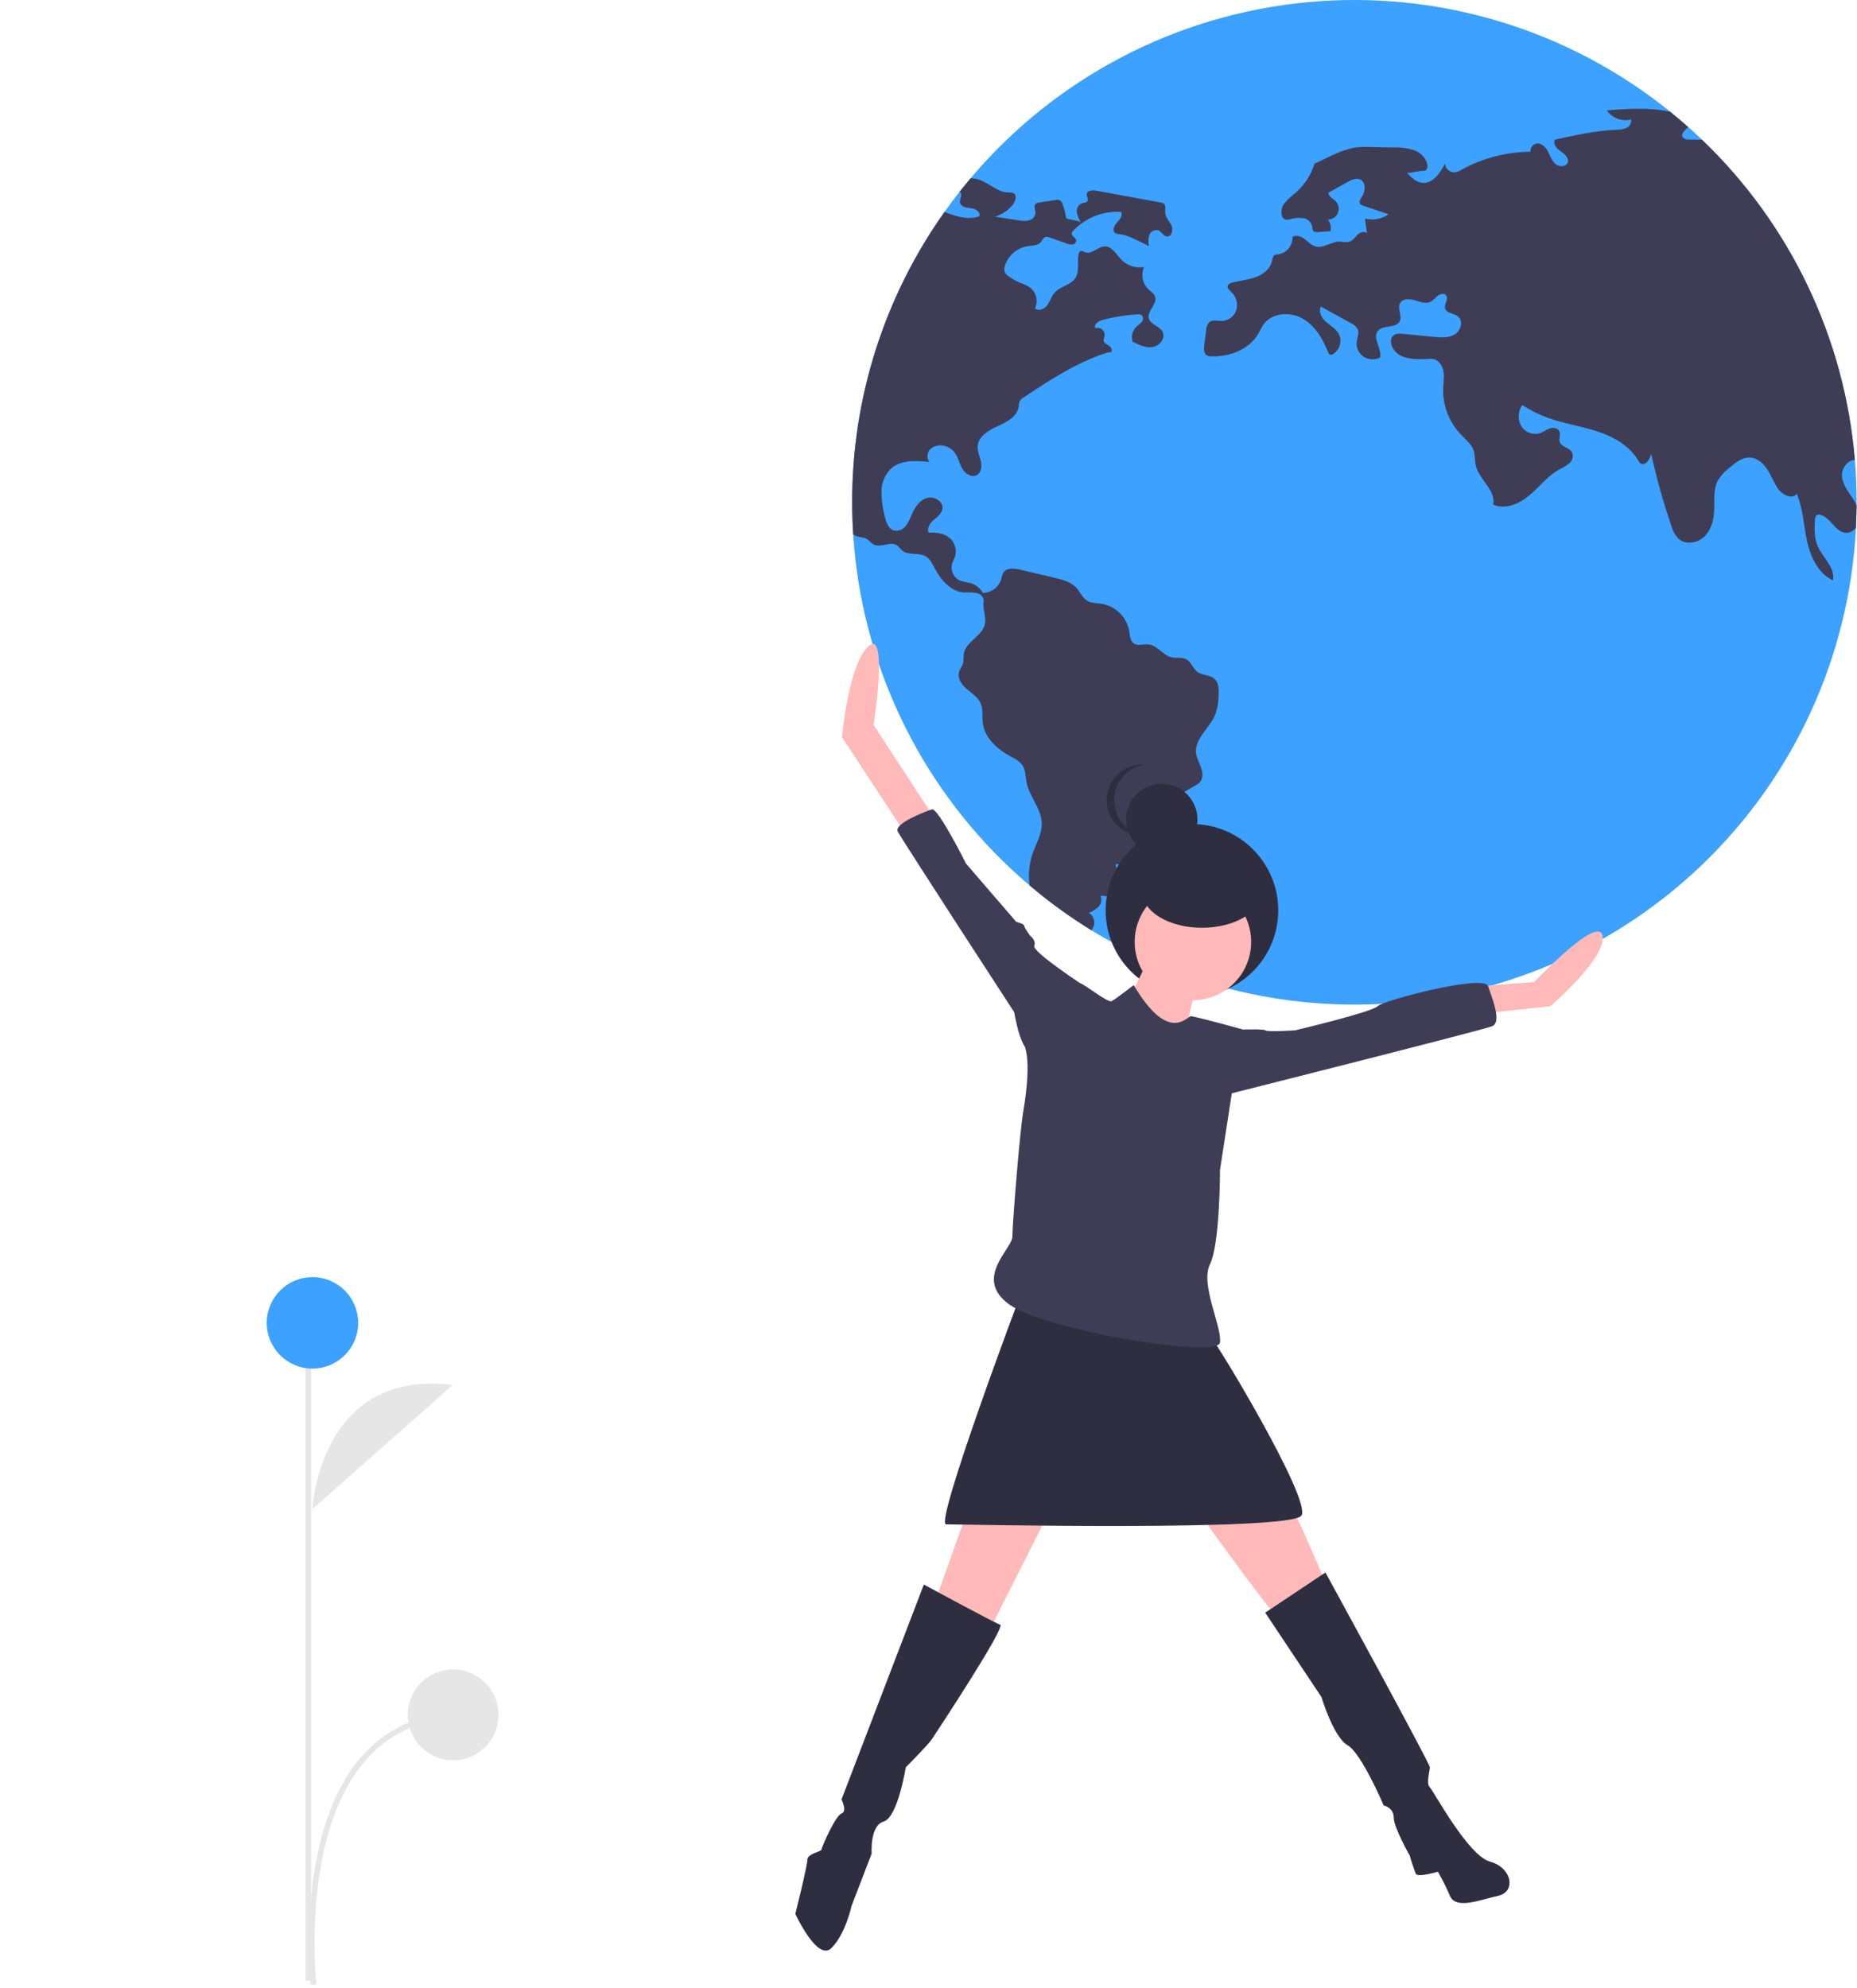 <svg width="667" height="714" viewBox="0 0 667 714" fill="none" xmlns="http://www.w3.org/2000/svg">
<g clip-path="url(#clip0)">
<path d="M112.227 541.943C112.227 541.943 114.572 491.5 162.652 497.363Z" fill="#E6E6E6"/>
<path d="M111.663 712.87C111.602 712.342 105.928 659.779 128.905 631.962C137.386 621.696 148.749 615.946 162.679 614.875L162.832 616.856C149.462 617.885 138.564 623.392 130.441 633.224C108 660.386 113.578 712.126 113.636 712.645L111.663 712.87Z" fill="#E6E6E6"/>
<path d="M111.72 490.367H109.72V711.367H111.72V490.367Z" fill="#E6E6E6"/>
<path d="M112.227 491.5C121.294 491.5 128.644 484.149 128.644 475.082C128.644 466.015 121.294 458.665 112.227 458.665C103.16 458.665 95.81 466.015 95.81 475.082C95.81 484.149 103.16 491.5 112.227 491.5Z" fill="#3CA1FF"/>
<path d="M162.755 632.179C171.765 632.179 179.069 624.875 179.069 615.865C179.069 606.856 171.765 599.552 162.755 599.552C153.746 599.552 146.442 606.856 146.442 615.865C146.442 624.875 153.746 632.179 162.755 632.179Z" fill="#E6E6E6"/>
<path d="M666.856 180.387V181.467C666.832 184.179 666.754 186.878 666.623 189.566C664.284 235.558 644.443 278.913 611.167 310.747C577.891 342.582 533.699 360.484 487.649 360.785C441.599 361.086 397.177 343.764 363.487 312.368C329.798 280.971 309.391 237.879 306.451 191.922C306.205 188.105 306.082 184.26 306.082 180.387C306.018 143.026 317.613 106.575 339.252 76.118C340.982 73.664 342.782 71.255 344.651 68.891C345.939 67.246 347.265 65.639 348.602 64.043C379.053 27.969 422.43 5.267 469.427 0.807C516.425 -3.653 563.298 10.485 599.99 40.188C602.162 41.943 604.298 43.759 606.384 45.612C608.053 47.097 609.693 48.614 611.304 50.165C643.045 80.525 662.581 121.449 666.23 165.22C666.648 170.226 666.856 175.282 666.856 180.387Z" fill="#3CA1FF"/>
<path d="M344.651 68.891C344.739 68.928 344.822 68.977 344.896 69.038C345.866 69.835 344.651 71.369 344.798 72.633C344.97 74.253 347.13 74.609 348.762 74.769C350.394 74.94 352.455 76.253 351.682 77.701C347.584 79.112 343.436 77.726 339.252 76.118C317.613 106.575 306.018 143.026 306.082 180.387C306.082 184.265 306.205 188.11 306.451 191.922C306.794 192.172 307.169 192.375 307.567 192.523C308.794 192.989 310.218 192.904 311.347 193.566C312.243 194.094 312.844 195.026 313.74 195.517C316.304 196.916 319.863 194.229 322.256 195.898C322.874 196.461 323.46 197.059 324.011 197.689C326.219 199.604 329.852 198.315 332.404 199.751C334.049 200.671 334.895 202.512 335.779 204.181C337.975 208.353 341.534 212.452 346.234 212.783C347.716 212.715 349.201 212.764 350.676 212.93C352.124 213.261 353.548 214.525 353.314 215.986C352.909 218.501 354.149 221.25 353.818 223.766C353.216 228.367 346.7 230.38 346.148 234.982C346.146 235.994 346.089 237.006 345.976 238.013C345.682 239.215 344.774 240.197 344.455 241.399C343.841 243.67 345.473 245.94 347.252 247.461C349.044 248.995 351.179 250.321 352.161 252.456C353.192 254.726 352.689 257.364 353.02 259.831C353.756 265.218 358.407 269.206 363.193 271.783C364.726 272.424 366.088 273.416 367.169 274.679C368.396 276.458 368.273 278.802 368.69 280.925C369.696 286.116 374.065 290.398 374.188 295.687C374.274 299.455 372.188 302.866 370.936 306.412C369.648 310.13 369.265 314.101 369.819 317.996C376.816 323.931 384.253 329.325 392.067 334.133C392.492 333.505 392.803 332.807 392.987 332.071C393.136 331.258 393.033 330.419 392.694 329.665C392.354 328.911 391.793 328.278 391.085 327.85C392.404 327.352 393.604 326.583 394.607 325.592C395.1 325.085 395.425 324.439 395.54 323.741C395.654 323.044 395.551 322.328 395.245 321.69C397.405 321.96 399.97 322.095 401.393 320.438C402.534 319.113 402.461 317.125 402.007 315.444C401.553 313.75 400.792 312.118 400.779 310.364C405.783 310.607 410.799 310.439 415.775 309.861C415.055 307.433 413.417 305.382 411.21 304.142C413.468 303.762 415.517 301.062 416.229 298.89C416.844 296.674 416.878 294.337 416.327 292.104C416.156 291.53 416.131 290.923 416.253 290.337C416.616 289.559 417.255 288.942 418.045 288.607C421.776 286.459 425.506 284.316 429.236 282.177C429.902 281.841 430.507 281.397 431.028 280.864C432.194 279.477 432.022 277.403 431.421 275.697C430.819 273.992 429.862 272.384 429.629 270.593C428.942 265.23 434.685 261.377 436.624 256.321C437.283 254.303 437.639 252.198 437.679 250.075C437.839 247.793 437.851 245.154 436.108 243.694C434.427 242.283 431.813 242.602 430.059 241.289C428.451 240.086 427.899 237.767 426.144 236.798C424.549 235.914 422.561 236.479 420.782 236.061C417.665 235.337 415.701 231.742 412.511 231.411C410.719 231.214 408.682 232.098 407.21 231.055C405.909 230.122 405.86 228.269 405.614 226.698C405.179 224.252 404.004 221.997 402.249 220.238C400.494 218.479 398.243 217.299 395.797 216.857C393.944 216.562 391.932 216.673 390.349 215.654C388.754 214.624 388.03 212.697 386.766 211.261C384.753 208.967 381.563 208.144 378.581 207.445C374.531 206.5 370.486 205.551 366.445 204.598C364.297 204.083 361.524 203.813 360.358 205.702C360.013 206.421 359.773 207.186 359.646 207.973C359.208 209.389 358.334 210.631 357.148 211.521C355.963 212.411 354.527 212.904 353.044 212.93C352.03 211.197 350.386 209.923 348.455 209.372C347.193 209.16 345.947 208.865 344.725 208.488C344.086 208.175 343.518 207.735 343.055 207.195C342.593 206.656 342.245 206.027 342.034 205.348C341.822 204.669 341.752 203.954 341.826 203.247C341.901 202.54 342.119 201.856 342.467 201.236C343.162 199.99 343.43 198.551 343.228 197.139C343.027 195.727 342.367 194.42 341.35 193.419C339.288 191.566 336.306 191.112 333.533 191.296C332.809 189.713 334.024 187.934 335.325 186.78C336.638 185.639 338.221 184.51 338.503 182.792C338.957 180.092 335.509 178.043 332.895 178.841C330.281 179.651 328.612 182.191 327.508 184.694C326.972 186.171 326.242 187.57 325.336 188.854C324.872 189.489 324.241 189.984 323.513 190.282C322.786 190.581 321.989 190.673 321.213 190.547C319.053 189.995 318.231 187.431 317.752 185.271C316.985 182.384 316.598 179.41 316.599 176.423C316.618 173.407 317.816 170.518 319.937 168.373C323.508 165.085 329.005 165.404 333.828 165.931C333.311 165.242 333.064 164.389 333.131 163.53C333.199 162.672 333.578 161.868 334.196 161.268C334.841 160.695 335.617 160.288 336.455 160.083C337.293 159.878 338.169 159.88 339.006 160.09C340.46 160.391 341.77 161.174 342.724 162.311C344.099 163.98 344.491 166.25 345.522 168.14C346.565 170.042 348.897 171.662 350.799 170.644C352.455 169.76 352.713 167.478 352.308 165.649C351.891 163.833 351.02 162.054 351.167 160.188C351.449 156.642 355.143 154.495 358.395 153.034C361.647 151.574 365.365 149.598 365.88 146.064C365.904 145.377 366.036 144.698 366.273 144.052C366.633 143.475 367.136 143.002 367.733 142.678C377.219 136.407 386.876 130.05 397.724 126.627C398.288 126.443 398.35 126.639 398.926 126.504C399.736 126.038 399.196 124.749 398.423 124.234C397.65 123.718 396.619 123.314 396.423 122.405C396.288 121.743 396.681 121.08 396.779 120.405C396.805 119.998 396.73 119.59 396.561 119.218C396.393 118.846 396.136 118.521 395.812 118.271C395.489 118.022 395.109 117.855 394.706 117.787C394.304 117.718 393.89 117.749 393.503 117.877C392.631 116.724 394.349 115.386 395.748 114.994C399.937 113.846 404.235 113.147 408.572 112.908C409.072 112.825 409.586 112.911 410.032 113.153C410.351 113.461 410.54 113.879 410.56 114.321C410.581 114.764 410.431 115.198 410.142 115.534C409.552 116.189 408.898 116.785 408.191 117.313C407.487 117.997 406.984 118.861 406.738 119.811C406.491 120.761 406.51 121.76 406.792 122.7C409.063 123.853 411.517 125.044 414.032 124.639C416.536 124.234 418.757 121.411 417.579 119.166C416.487 117.067 413.186 116.589 412.621 114.294C411.959 111.607 415.763 109.214 414.904 106.588C414.535 105.434 413.382 104.747 412.498 103.925C411.459 102.901 410.751 101.588 410.469 100.156C410.187 98.725 410.342 97.241 410.915 95.9C409.479 96.151 408.003 96.054 406.611 95.619C405.219 95.183 403.952 94.421 402.915 93.396C401 91.47 399.479 88.414 396.754 88.512C394.263 88.586 392.116 91.494 389.784 90.611C389.208 90.39 388.606 89.948 388.054 90.206C387.872 90.323 387.719 90.48 387.606 90.665C387.493 90.85 387.424 91.058 387.404 91.273C386.815 94.108 387.833 97.335 386.287 99.79C384.606 102.452 380.716 102.821 378.679 105.226C377.575 106.526 377.145 108.281 376.127 109.656C375.108 111.03 372.961 111.914 371.733 110.711C372.334 109.479 372.499 108.079 372.2 106.742C371.901 105.404 371.157 104.207 370.089 103.348C368.959 102.606 367.738 102.012 366.457 101.581C365.025 100.977 363.664 100.22 362.395 99.323C361.763 98.938 361.249 98.386 360.91 97.728C360.642 96.9 360.677 96.004 361.008 95.2C361.63 93.428 362.722 91.859 364.169 90.661C365.615 89.463 367.361 88.682 369.218 88.402C370.838 88.181 372.727 88.255 373.807 87.015C374.372 86.365 374.666 85.371 375.501 85.113C376.026 85.004 376.573 85.068 377.059 85.297C379.084 86.009 381.096 86.721 383.121 87.433C383.796 87.742 384.542 87.865 385.281 87.788C385.647 87.741 385.981 87.556 386.216 87.271C386.451 86.987 386.568 86.623 386.545 86.254C386.348 85.248 384.802 84.77 384.95 83.751C385.021 83.418 385.197 83.117 385.453 82.892C387.641 80.564 390.317 78.749 393.289 77.576C396.261 76.403 399.456 75.901 402.645 76.106C403.405 77.37 402.203 78.855 401.184 79.922C400.178 81.002 399.368 82.917 400.595 83.739C401.09 83.999 401.644 84.125 402.203 84.107C403.695 84.307 405.145 84.746 406.498 85.408C408.596 86.316 410.658 87.322 412.67 88.402C412.374 87.086 412.425 85.716 412.817 84.426C413.039 83.793 413.489 83.265 414.079 82.945C414.668 82.625 415.356 82.536 416.008 82.696C417.211 83.162 417.824 84.757 419.113 84.905C420.818 85.101 421.493 82.573 420.782 81.002C420.07 79.432 418.646 78.131 418.536 76.401C418.45 75.247 418.892 73.811 417.971 73.112C417.644 72.895 417.27 72.76 416.879 72.719C409.173 71.308 401.463 69.893 393.748 68.474C392.374 68.216 390.398 68.412 390.337 69.799C390.3 70.584 390.999 71.357 390.692 72.069C390.361 72.83 389.281 72.768 388.496 73.038C387.906 73.306 387.419 73.759 387.109 74.328C386.799 74.897 386.683 75.551 386.778 76.192C386.988 77.468 387.483 78.68 388.226 79.738C386.717 79.113 384.446 79.002 382.937 78.364C382.717 76.616 382.272 74.904 381.612 73.272C381.574 73.012 381.48 72.763 381.336 72.544C381.192 72.324 381.001 72.139 380.778 72.001C380.554 71.863 380.303 71.775 380.042 71.745C379.782 71.714 379.517 71.741 379.268 71.823C377.28 72.13 375.292 72.425 373.304 72.732C372.805 72.755 372.327 72.941 371.942 73.259C371.169 74.081 371.93 75.394 371.905 76.523C371.833 77.155 371.567 77.748 371.142 78.221C370.718 78.693 370.157 79.022 369.537 79.162C368.288 79.415 366.999 79.399 365.757 79.113C362.972 78.683 360.198 78.254 357.413 77.824C359.872 77.041 362.058 75.577 363.72 73.603C364.825 72.302 365.414 69.872 363.818 69.259C363.347 69.129 362.856 69.092 362.37 69.148C358.591 69.173 355.609 66.019 352.075 64.682C350.964 64.267 349.788 64.051 348.602 64.044L344.651 68.891Z" fill="#3F3D56"/>
<path d="M666.623 189.566C666.19 190.147 665.622 190.613 664.967 190.923C664.312 191.233 663.592 191.378 662.868 191.345C659.027 191.014 657.407 185.479 653.603 184.854C653.267 184.767 652.911 184.802 652.597 184.952C652.033 185.259 651.934 186.019 651.898 186.658C651.738 189.824 651.603 193.112 652.843 196.033C654.646 200.303 659.322 203.886 658.34 208.414C653.063 205.972 650.315 200.045 649.075 194.364C647.824 188.682 647.627 182.718 645.394 177.344C643.688 179.516 640.13 177.724 638.583 175.442C637.111 173.282 636.203 170.779 634.779 168.582C633.356 166.398 631.172 164.434 628.57 164.312C625.834 164.189 623.453 166.066 621.367 167.846C619.552 169.186 618.028 170.881 616.888 172.828C615.428 175.773 615.808 179.233 615.734 182.51C615.661 186.044 614.912 189.787 612.495 192.388C610.077 194.977 605.623 195.886 602.96 193.542C601.673 192.2 600.755 190.546 600.297 188.744C597.402 180.307 594.993 171.711 593.082 162.999C592.64 164.987 590.885 167.551 589.216 166.386C588.843 166.068 588.542 165.675 588.333 165.232C585.216 159.968 579.461 156.802 573.632 154.9C567.815 153.01 561.692 152.126 555.937 150.04C552.709 148.868 549.626 147.333 546.746 145.463C546.014 146.541 545.587 147.796 545.509 149.096C545.431 150.396 545.706 151.693 546.304 152.85C546.951 153.983 547.953 154.87 549.156 155.373C550.359 155.877 551.694 155.969 552.955 155.636C554.231 155.219 555.311 154.335 556.575 153.893C557.839 153.464 559.544 153.673 560.097 154.9C560.637 156.065 559.827 157.477 560.232 158.704C560.833 160.557 563.643 160.704 564.625 162.397C564.913 163.068 564.98 163.813 564.814 164.524C564.648 165.235 564.26 165.875 563.704 166.349C562.575 167.27 561.329 168.037 559.998 168.631C555.875 170.926 552.943 174.84 549.335 177.884C545.727 180.939 540.635 183.16 536.34 181.209C537.358 176.018 531.186 172.214 530.044 167.048C529.664 165.343 529.86 163.539 529.333 161.882C528.56 159.477 526.424 157.833 524.682 156.016C522.565 153.787 520.915 151.156 519.83 148.28C518.745 145.403 518.246 142.338 518.362 139.266C518.46 137.131 518.853 134.959 518.362 132.873C517.884 130.799 516.153 128.787 514.018 128.872C509.147 129.093 502.999 129.461 500.446 125.302C499.526 123.817 499.133 121.645 500.459 120.504C501.391 119.706 502.766 119.78 503.98 119.902C507.649 120.258 511.306 120.626 514.975 120.982C517.54 121.228 520.313 121.436 522.522 120.099C524.731 118.761 525.688 115.19 523.639 113.607C522.154 112.454 519.479 112.515 519.037 110.687C518.681 109.153 520.375 107.422 519.454 106.134C518.804 105.226 517.331 105.471 516.436 106.158C515.654 106.97 514.804 107.713 513.896 108.38C512.141 109.288 510.055 108.416 508.165 107.827C506.275 107.238 503.747 107.189 502.839 108.944C501.808 110.895 503.735 113.472 502.729 115.436C501.379 118.025 496.838 116.552 494.949 118.786C492.789 121.338 496.421 125.167 495.697 128.431C494.765 128.893 493.729 129.106 492.69 129.047C491.651 128.989 490.645 128.663 489.77 128.099C488.912 127.515 488.228 126.709 487.791 125.767C487.354 124.825 487.182 123.782 487.291 122.749C487.463 121.277 488.236 119.767 487.721 118.381C487.165 117.31 486.248 116.471 485.132 116.012C481.573 114.037 478.014 112.069 474.456 110.11C473.462 111.95 474.713 114.221 476.284 115.607C477.843 116.982 479.806 118.025 480.837 119.841C481.489 121.1 481.637 122.56 481.249 123.924C480.862 125.288 479.968 126.452 478.751 127.179C478.597 127.285 478.421 127.356 478.237 127.388C478.053 127.42 477.864 127.411 477.683 127.363C477.513 127.263 477.364 127.13 477.246 126.972C477.128 126.814 477.043 126.634 476.996 126.443C475.118 121.62 472.284 116.871 467.768 114.356C463.24 111.828 456.748 112.355 453.779 116.589C453.079 117.595 452.601 118.749 451.987 119.816C448.735 125.473 441.741 128.148 435.212 127.977C434.574 128.018 433.937 127.868 433.384 127.547C432.329 126.823 432.378 125.277 432.537 124.001C432.77 122.197 432.991 120.405 433.224 118.601C433.23 117.5 433.656 116.442 434.415 115.644C435.63 114.687 437.372 115.288 438.918 115.264C440.085 115.212 441.208 114.801 442.132 114.087C443.057 113.373 443.739 112.391 444.084 111.276C444.395 110.15 444.393 108.96 444.077 107.836C443.761 106.711 443.144 105.694 442.293 104.895C441.593 104.232 440.648 103.397 441.017 102.502C441.166 102.255 441.368 102.044 441.607 101.883C441.847 101.722 442.118 101.615 442.403 101.569C445.164 100.771 448.097 100.563 450.809 99.606C453.533 98.661 456.172 96.722 456.822 93.912C457.018 93.053 457.104 92.01 457.877 91.58C458.268 91.424 458.684 91.34 459.104 91.335C460.58 91.123 461.923 90.368 462.87 89.217C463.817 88.066 464.299 86.602 464.221 85.113C465.522 84.205 467.351 84.88 468.615 85.85C469.866 86.819 470.983 88.095 472.517 88.513C475.376 89.298 478.137 86.758 481.107 86.745C482.358 86.745 483.647 87.187 484.813 86.758C486.003 86.328 486.715 85.15 487.623 84.279C488.543 83.395 490.138 82.868 490.985 83.813C490.74 82.033 490.506 80.266 490.261 78.499C491.707 78.863 493.214 78.914 494.68 78.647C496.147 78.38 497.54 77.803 498.765 76.953C495.673 75.91 492.593 74.867 489.5 73.824C489.175 73.744 488.876 73.583 488.629 73.358C487.954 72.633 488.629 71.505 489.169 70.682C490.482 68.707 490.703 65.455 488.543 64.473C487.071 63.798 485.389 64.608 483.978 65.394C481.72 66.645 479.462 67.909 477.204 69.161C476.996 70.449 478.567 71.186 479.536 72.044C480.127 72.569 480.545 73.259 480.736 74.025C480.926 74.792 480.881 75.598 480.604 76.338C480.328 77.077 479.834 77.716 479.188 78.17C478.542 78.624 477.773 78.871 476.984 78.88C477.428 79.46 477.737 80.133 477.888 80.849C478.039 81.564 478.028 82.304 477.855 83.015C476.346 83.125 474.824 83.236 473.302 83.346C473.049 83.397 472.789 83.397 472.537 83.346C472.284 83.296 472.044 83.195 471.83 83.052C471.339 82.622 471.412 81.862 471.29 81.223C471.088 80.461 470.662 79.776 470.067 79.258C469.472 78.739 468.735 78.411 467.952 78.315C466.389 78.139 464.806 78.285 463.301 78.745C462.647 78.975 461.931 78.958 461.289 78.695C460.924 78.454 460.649 78.101 460.503 77.689C460.236 76.848 460.191 75.952 460.371 75.088C460.552 74.223 460.952 73.42 461.534 72.756C462.713 71.448 464.011 70.252 465.412 69.185C468.587 66.406 470.921 62.792 472.149 58.755C474.652 57.7 477.241 56.276 479.757 55.221C481.779 54.283 483.899 53.572 486.077 53.098C488.126 52.785 490.203 52.686 492.274 52.803C495.096 52.852 497.931 52.901 500.753 52.963C503.272 52.857 505.79 53.219 508.177 54.03C510.496 54.988 512.546 57.061 512.705 59.565C512.753 59.85 512.728 60.143 512.631 60.416C512.535 60.688 512.37 60.932 512.153 61.123C511.827 61.303 511.457 61.388 511.085 61.369C508.742 61.442 507.748 62.031 505.404 62.117C506.889 63.7 508.557 65.369 510.717 65.651C514.521 66.142 517.258 62.203 519.013 58.779C519.075 59.651 519.476 60.463 520.129 61.043C520.783 61.623 521.637 61.925 522.51 61.884C523.45 61.722 524.347 61.372 525.148 60.853C532.696 56.728 541.151 54.544 549.752 54.497C549.668 53.846 549.828 53.186 550.202 52.647C550.576 52.107 551.137 51.725 551.777 51.576C553.531 51.233 555.102 52.742 555.949 54.313C556.783 55.883 557.311 57.7 558.661 58.877C559.998 60.056 562.588 59.994 563.115 58.301C563.631 56.669 561.925 55.27 560.514 54.3C559.09 53.343 557.606 51.564 558.563 50.14C565.778 48.533 573.055 46.938 580.455 46.618C581.712 46.657 582.964 46.44 584.136 45.98C584.716 45.735 585.199 45.305 585.509 44.757C585.82 44.209 585.941 43.573 585.854 42.949C584.239 43.326 582.549 43.215 580.998 42.629C579.447 42.044 578.104 41.011 577.141 39.661C584.737 39.035 592.689 38.483 599.99 40.188L606.384 45.612C605.169 46.876 603.549 48.066 604.432 49.331C604.724 49.621 605.078 49.841 605.466 49.975C605.855 50.109 606.27 50.153 606.678 50.103C608.224 50.128 609.77 50.165 611.304 50.165C643.045 80.525 662.581 121.449 666.23 165.22C663.653 165.122 661.285 168.386 661.616 171.233C662.009 174.534 664.39 177.184 666.095 180.031C666.378 180.494 666.632 180.973 666.856 181.467L666.623 189.566Z" fill="#3F3D56"/>
<path d="M428.126 357.94C445.246 357.94 459.125 344.061 459.125 326.94C459.125 309.82 445.246 295.941 428.126 295.941C411.005 295.941 397.126 309.82 397.126 326.94C397.126 344.061 411.005 357.94 428.126 357.94Z" fill="#2F2E41"/>
<path d="M413.328 342.601C413.328 342.601 403.231 364.959 400.346 365.68C397.461 366.401 424.146 379.383 424.146 379.383C424.146 379.383 429.195 351.977 431.358 350.535C433.522 349.092 413.328 342.601 413.328 342.601Z" fill="#FFB9B9"/>
<path d="M353.467 525.791L334.715 578.44L354.909 586.374L389.528 517.858L353.467 525.791Z" fill="#FFB9B9"/>
<path d="M419.098 527.234C419.098 527.234 456.601 579.883 458.765 580.604C460.929 581.325 476.074 568.343 476.074 568.343C476.074 568.343 457.322 522.906 451.553 520.743C445.783 518.579 419.098 527.234 419.098 527.234Z" fill="#FFB9B9"/>
<path d="M331.83 569.064L302.26 646.235C302.26 646.235 304.424 650.562 302.26 651.284C300.096 652.005 295.048 663.544 295.048 664.266C295.048 664.987 289.999 665.708 289.999 667.872C289.999 670.035 285.672 687.345 285.672 687.345C285.672 687.345 293.605 704.654 298.654 699.605C303.703 694.557 305.866 684.46 305.866 684.46L313.078 665.708C313.078 665.708 312.357 655.611 317.406 654.168C322.454 652.726 325.339 634.695 325.339 634.695C325.339 634.695 333.272 626.762 334.715 624.598C336.157 622.435 361.4 584.21 359.236 583.489C357.073 582.768 331.83 569.064 331.83 569.064Z" fill="#2F2E41"/>
<path d="M454.438 579.161L476.074 564.737C476.074 564.737 513.578 633.253 513.578 634.695C513.578 636.138 512.135 640.465 513.578 641.908C515.02 643.35 527.281 666.429 535.214 668.593C543.148 670.756 544.59 679.411 538.099 680.854C531.608 682.296 522.953 685.902 520.79 680.854C519.525 677.883 518.08 674.993 516.462 672.199C516.462 672.199 509.25 674.363 508.529 672.92C507.697 670.795 506.975 668.629 506.365 666.429C506.365 666.429 500.596 656.332 500.596 652.726C500.596 649.12 496.99 648.399 496.99 648.399C496.99 648.399 489.056 629.647 484.008 626.762C478.959 623.877 474.632 609.453 474.632 609.453L454.438 579.161Z" fill="#2F2E41"/>
<path d="M428.474 359.189C440.025 359.189 449.389 349.825 449.389 338.274C449.389 326.723 440.025 317.359 428.474 317.359C416.922 317.359 407.558 326.723 407.558 338.274C407.558 349.825 416.922 359.189 428.474 359.189Z" fill="#FFB9B9"/>
<path d="M366.449 465.209C366.449 465.209 335.493 547.443 339.821 547.443C344.148 547.443 463.864 550.048 467.47 544.278C471.076 538.508 436.407 481.076 434.965 480.354C433.522 479.633 366.449 465.209 366.449 465.209Z" fill="#2F2E41"/>
<path d="M335.436 293.558L313.8 260.382C313.8 260.382 319.15 225.58 311.938 232.071C304.726 238.562 302.443 264.775 302.443 264.775L327.503 302.934L335.436 293.558Z" fill="#FFB9B9"/>
<path d="M531.608 354.141L551.081 352.698C551.081 352.698 574.16 328.177 575.603 336.11C577.045 344.044 556.851 361.353 556.851 361.353L530.166 364.238L531.608 354.141Z" fill="#FFB9B9"/>
<path d="M389.528 361.353V354.141C389.528 354.141 370.776 341.88 371.497 339.716C372.218 337.553 370.055 336.11 370.055 336.11C370.055 336.11 367.891 333.225 367.891 332.504C367.891 331.783 365.006 331.062 365.006 331.062L346.976 310.146C346.976 310.146 336.879 289.952 334.715 290.673C332.551 291.395 321.012 295.722 322.454 298.607C323.897 301.492 364.285 363.517 364.285 363.517C364.285 363.517 366.449 377.22 370.055 377.22C373.661 377.22 389.528 361.353 389.528 361.353Z" fill="#3F3D56"/>
<path d="M437.849 370.008C437.849 370.008 453.716 369.286 454.438 370.008C455.159 370.729 465.256 370.008 465.256 370.008C465.256 370.008 492.662 363.517 494.826 361.353C496.989 359.189 533.051 349.813 534.493 354.141C535.935 358.468 539.541 367.123 535.935 368.565C532.329 370.008 434.965 394.529 434.965 394.529L437.849 370.008Z" fill="#3F3D56"/>
<path d="M417.282 307.141C424.366 307.141 430.109 301.398 430.109 294.313C430.109 287.229 424.366 281.486 417.282 281.486C410.197 281.486 404.454 287.229 404.454 294.313C404.454 301.398 410.197 307.141 417.282 307.141Z" fill="#2F2E41"/>
<path d="M400.179 287.365C400.179 284.194 401.353 281.136 403.475 278.78C405.597 276.424 408.516 274.938 411.67 274.607C411.226 274.561 410.78 274.538 410.334 274.538C406.932 274.538 403.669 275.889 401.263 278.295C398.858 280.7 397.506 283.963 397.506 287.365C397.506 290.767 398.858 294.03 401.263 296.436C403.669 298.841 406.932 300.193 410.334 300.193C410.78 300.192 411.226 300.169 411.67 300.123C408.516 299.793 405.597 298.306 403.475 295.95C401.353 293.594 400.179 290.536 400.179 287.365V287.365Z" fill="#2F2E41"/>
<path d="M431.732 333.195C443.539 333.195 453.111 327.452 453.111 320.367C453.111 313.283 443.539 307.54 431.732 307.54C419.925 307.54 410.353 313.283 410.353 320.367C410.353 327.452 419.925 333.195 431.732 333.195Z" fill="#2F2E41"/>
<path d="M407.198 353.78C407.198 353.78 400.707 358.829 399.264 359.55C397.822 360.271 389.167 353.059 387.725 353.059C386.282 353.059 367.531 374.696 367.531 374.696C367.531 374.696 371.015 378.71 367.531 399.217C366.224 406.908 363.631 439.789 363.631 444.117C363.631 448.444 349.5 459.078 362.482 468.454C375.464 477.83 437.489 487.927 438.21 482.157C438.931 476.388 430.998 461.242 434.604 454.03C438.21 446.818 438.21 420.132 438.21 420.132L442.537 392.005L446.143 369.647C446.143 369.647 429.195 364.959 427.752 364.959C426.31 364.959 419.819 375.056 407.198 353.78Z" fill="#3F3D56"/>
</g>
<defs>
<clipPath id="clip0">
<rect width="666.856" height="713.509" fill="white"/>
</clipPath>
</defs>
</svg>
